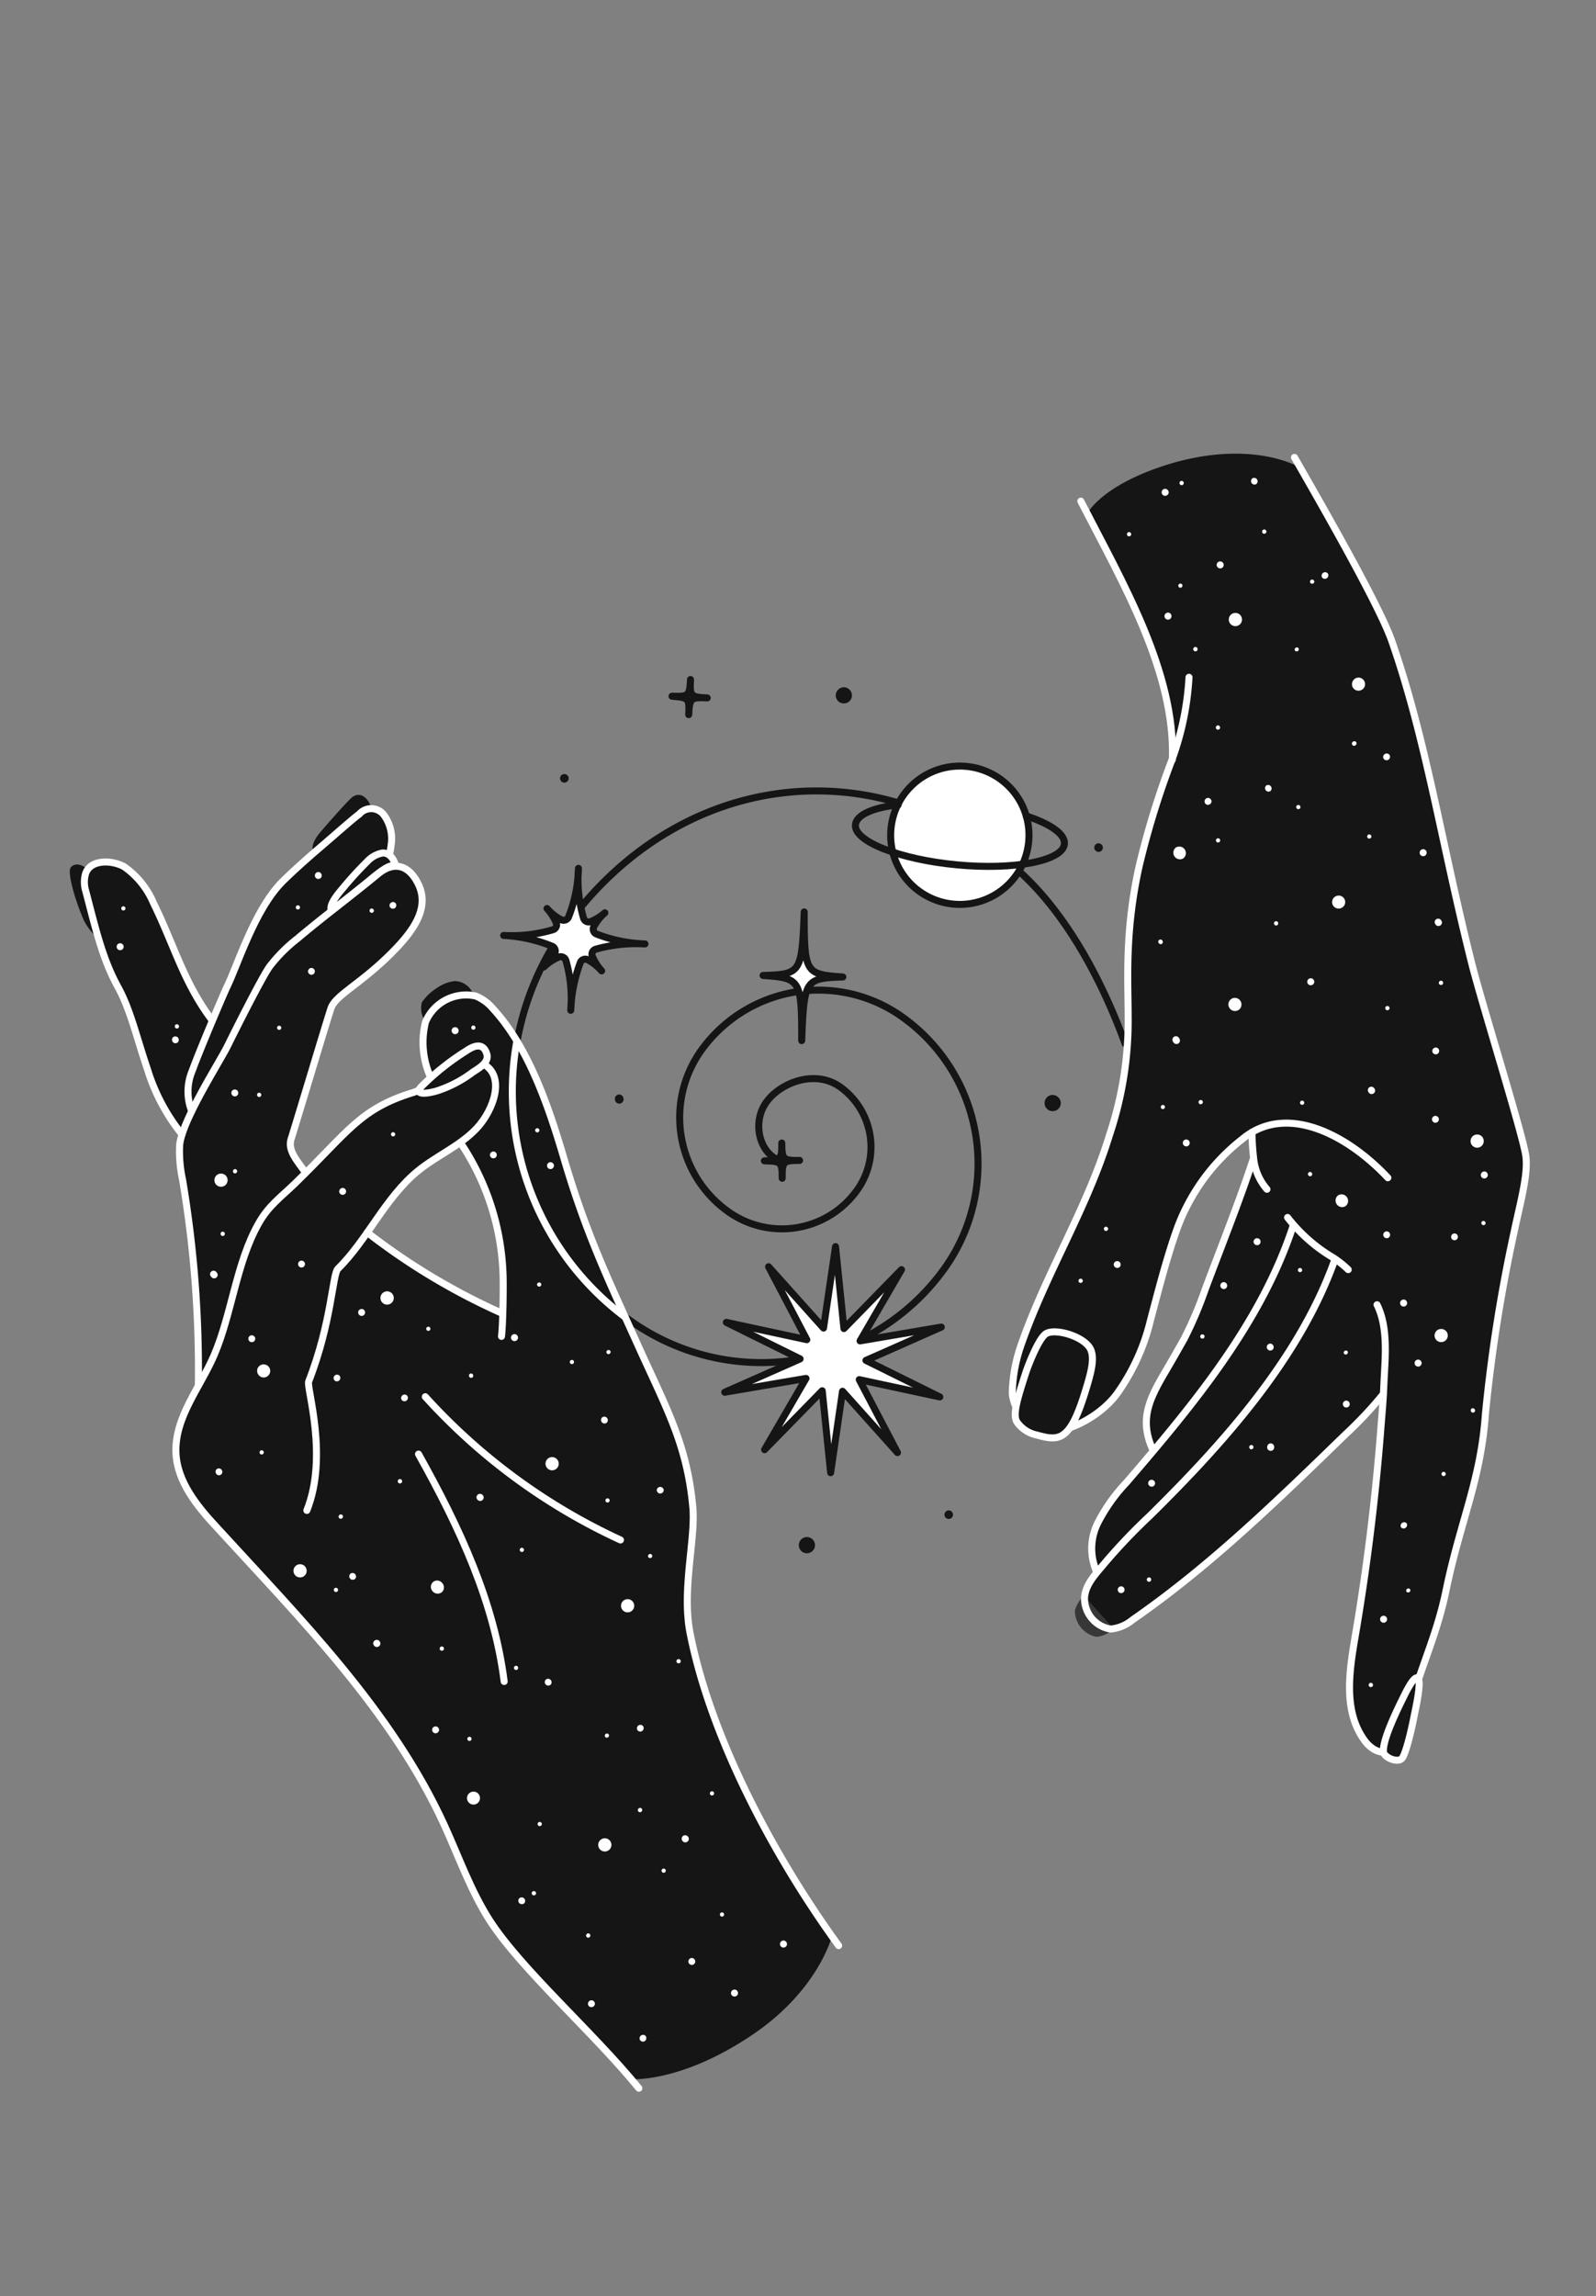 <svg id="Layer_2" data-name="Layer 2" xmlns="http://www.w3.org/2000/svg" viewBox="0 0 159.48 229.42"><rect x="0" y="0" width="159.48" height="229.42" fill="#808080" stroke="none"/><defs><style>.cls-1,.cls-4{fill:#151515;}.cls-2,.cls-3{fill:none;}.cls-2,.cls-6{stroke:#151515;}.cls-2,.cls-3,.cls-4,.cls-6{stroke-linecap:round;stroke-linejoin:round;stroke-width:0.7px;}.cls-3,.cls-4{stroke:#fff;}.cls-5{fill:#373737;}.cls-6,.cls-7{fill:#fff;}</style></defs><path class="cls-1" d="M35.9,81.35c-.66.53-2.41,2-4.09,3.48s-3.28,2.93-3.71,3.39c-2.71,2.82-4.47,8.36-5.43,10.41-.27.59-.85,1.93-1.46,3.4l-.11-.22c-2.75-3.69-3.73-7.45-5.76-11.58a8.45,8.45,0,0,0-2.94-3.64c-1.28-.7-3.36-.71-3.84.67a3,3,0,0,0,0,1.74c1,3.79,1.65,6.76,3.23,9.62,1.25,2.28,1.83,4.94,2.94,8.2a19.48,19.48,0,0,0,3.45,6.51h0a4.63,4.63,0,0,0-.24,1.08,13.23,13.23,0,0,0,.29,3.43,114.16,114.16,0,0,1,1.58,20.47l.06,0c-1.2,2.17-2.38,4.32-2.3,6.78.09,2.91,2.14,5.35,4.11,7.5,8.44,9.23,17.48,18.32,22.7,29.7,1.47,3.21,2.63,6.59,4.55,9.55,3.21,5,9.54,10.24,14.15,15.89,0,0,5,.4,12.22-4.51,6.48-4.43,7.81-9.71,7.81-9.71-6.55-9-12.11-20-14.16-30.36-.86-4.34.56-9.42.27-12.6-.58-6.32-2.63-9.85-5.64-16.53-2.78-6.15-5.06-10.89-7.26-18.4-1.48-5-3.49-11-7.06-14.87a4.42,4.42,0,0,0-1.75-1.28l-.2-.06h0a2,2,0,0,0-1.9-1.39,4,4,0,0,0-1.81.73,5,5,0,0,0-1.44,1.39,2.31,2.31,0,0,0,.36,1.94,8.43,8.43,0,0,0,.67,5.86l.09.13a9.91,9.91,0,0,1-2,1c-5,1.54-6.27,3.52-10.79,8-.85-1.21-1.8-2.21-1.44-3.37.25-.82,3.62-12.11,4-13.1.47-1.28,2.7-2.32,5.55-5,2.45-2.36,4.48-4.88,3.09-7.49-.74-1.4-1.95-2.17-3.48-1.25h0a7.33,7.33,0,0,0,.82-2.44,4,4,0,0,0-.86-2.9C37.49,80.58,36.78,80.65,35.9,81.35ZM46,114.15a25.09,25.09,0,0,1,4.26,13c0,.74,0,2.52,0,4.06a65.38,65.38,0,0,1-13.51-8.09A29.43,29.43,0,0,1,41.77,117c1.31-1.06,2.84-1.85,4.2-2.83Z"/><path class="cls-1" d="M108.78,51.11c4.23,8.24,8.62,16.07,8.32,24.78h0c-.06.16-.11.33-.17.49a84.53,84.53,0,0,0-3.1,10.16c-1.46,6.57-1.08,11.45-1.1,14.93a35.89,35.89,0,0,1-1.86,11.92c-2.26,7.39-6.34,13.78-8.87,21.08a15.54,15.54,0,0,0-.85,4.76,4,4,0,0,0,2.15,3.16,3.16,3.16,0,0,0,1.77.6c1.87,0,4.91-1.55,6.51-3.69a21.06,21.06,0,0,0,3.38-7.39c.65-2.59,1.62-6.28,2.69-9.23a20.1,20.1,0,0,1,6.5-8.88,7.16,7.16,0,0,1,.95-.67h0c.06.69,0,1.15.17,2.61l0,0c-1.43,4.37-3.23,8.83-4.84,13.14a38.82,38.82,0,0,1-2.1,4.93c-.63,1.17-1.29,2.33-2,3.48-1.54,2.64-2.45,4.64-1.15,7.53h.24q-1.43,1.68-2.86,3.35a17.21,17.21,0,0,0-2.84,4,5.75,5.75,0,0,0-.2,4.76l.17.09a4.74,4.74,0,0,0-1.31,2.64,3.1,3.1,0,0,0,2.6,3.11,4,4,0,0,0,2.2-.92c7.75-5.36,14.55-12,21.3-18.55a39.48,39.48,0,0,0,3.75-4h0c-.07,1.13-.14,1.85-.24,3.11q-.79,10.57-2.58,21c-.59,3.46-1.17,7.34.81,10.24.57.84,1.58,1.6,2.54,1.26a2.78,2.78,0,0,0,1.45-2.1c1.5-5.88,3.27-9.06,4.28-14,1.44-6.94,3.47-11,3.93-17.6a156.6,156.6,0,0,1,2.87-18.2c.64-3,1.41-5.74,1.17-7.56-.27-2.08-4.34-15.06-5.39-19.2-3-11.87-4.52-22.35-8-32.26-1.33-3.8-7-13.56-9.11-17.24,0,0-4.41-2.78-12.5-.57C110.4,48.19,108.78,51.11,108.78,51.11Z"/><path class="cls-2" d="M112.43,104.28c-2.08-5.71-5.62-12.86-10.82-17.43-13.8-12.14-33.57-10.08-45,5.63a28.16,28.16,0,0,0,6.2,39.34,22.52,22.52,0,0,0,31.47-4.95,18,18,0,0,0-4-25.18,14.42,14.42,0,0,0-20.15,3.17A11.54,11.54,0,0,0,72.69,121a9.23,9.23,0,0,0,12.89-2A7.39,7.39,0,0,0,84,108.63c-2.64-1.92-6.34-.34-7.6,1.76s-.36,5,1.63,5.6"/><path class="cls-3" d="M63.84,208.64c-4.61-5.65-11.69-11.81-14.9-16.76-1.92-3-3.08-6.34-4.55-9.55-5.22-11.38-14.26-20.47-22.7-29.7-2-2.15-4-4.59-4.11-7.5-.12-3.55,2.4-6.46,3.81-9.72,1.77-4.12,2.22-9.21,4.42-13.12,1-1.81,2.19-2.62,3.69-4.07,5.42-5.28,6.46-7.43,11.85-9.09,1.72-.53,5.17-3.67,6.77-2.92,2.52,1.18,1.19,4.72-.47,6.5s-4,2.74-5.88,4.27c-3.27,2.66-5.07,6.9-8,9.78-.56.55-.6,5.31-2.93,11.28-.23.59,2,7.45-.18,12.87"/><path class="cls-3" d="M50.38,168c-1-7.85-4.33-15.16-8.56-22.72"/><path class="cls-3" d="M62,153.86A60.35,60.35,0,0,1,42.5,139.55"/><path class="cls-3" d="M83.8,194.39c-6.54-9-12.79-20.82-14.84-31.2-.86-4.34.56-9.42.27-12.6-.58-6.32-2.63-9.85-5.64-16.53-2.78-6.15-5.06-10.89-7.26-18.4-1.48-5-3.49-11-7.06-14.87a4.42,4.42,0,0,0-1.75-1.28,4.4,4.4,0,0,0-5,2.6,8.43,8.43,0,0,0,.67,5.86"/><path class="cls-1" d="M31.35,85.16c-.33-.55.07-1.34.71-2.08,1.18-1.37,2.22-2.53,2.95-3.27,1-1,1.94.11,2.1,1Z"/><path class="cls-4" d="M42.1,108.57A25.28,25.28,0,0,1,46.58,105c.33-.21,1.64-1.16,2.07.33.24.84-.86,1.43-1.39,1.78A12.12,12.12,0,0,1,43.64,109C42.15,109.42,41.45,109.24,42.1,108.57Z"/><path class="cls-1" d="M8.76,86.87c-.53-.49-1.25-.71-1.68-.22S7.63,90.29,8.4,92a6.35,6.35,0,0,0,1.42,1.8Z"/><path class="cls-3" d="M50.21,131.23a65.38,65.38,0,0,1-13.51-8.09"/><path class="cls-3" d="M46,114.15a25.09,25.09,0,0,1,4.26,13c.06,1.22,0,5.23-.15,6.37"/><path class="cls-3" d="M19.82,138.32a114.16,114.16,0,0,0-1.58-20.47,13.23,13.23,0,0,1-.29-3.43c.22-2.45,4-8.32,4.77-9.88s3.45-6.91,4.24-8a15.45,15.45,0,0,1,2.77-2.77c2.62-2.21,5.34-4.22,8-6.42,1.79-1.49,3.2-.72,4,.85,1.39,2.61-.64,5.13-3.09,7.49-2.85,2.73-5.08,3.77-5.55,5-.35,1-3.72,12.28-4,13.1-.36,1.16.59,2.16,1.44,3.37"/><path class="cls-3" d="M21.1,101.81c-2.75-3.69-3.73-7.45-5.76-11.58a8.45,8.45,0,0,0-2.94-3.64c-1.28-.7-3.36-.71-3.84.67a3,3,0,0,0,0,1.74c1,3.79,1.66,6.76,3.23,9.62,1.25,2.28,1.83,4.94,2.94,8.2a19.48,19.48,0,0,0,3.45,6.51"/><path class="cls-3" d="M19.15,111a5.33,5.33,0,0,1,.05-4c.64-1.78,2.84-7,3.47-8.38,1-2,2.72-7.59,5.43-10.41.43-.46,2-1.93,3.71-3.39s3.43-3,4.09-3.48a1.58,1.58,0,0,1,2.52.17,4,4,0,0,1,.66,2.94,5.84,5.84,0,0,1-.82,2.44"/><path class="cls-4" d="M39.54,86.51c-.26-.93-.78-1.33-1.34-1.28a2.74,2.74,0,0,0-1.51.85,35.73,35.73,0,0,0-2.44,2.67c-.6.71-1.38,1.67-1.14,2.24,0,0,2.75-2.15,3.88-3.09S39,86.31,39.54,86.51Z"/><path class="cls-5" d="M111.29,162.71a2.81,2.81,0,0,1-1.72.83,2.67,2.67,0,0,1-2.16-2.67,3.77,3.77,0,0,1,.88-1.45Z"/><path class="cls-3" d="M129.35,45.7c2.1,3.68,8.4,14.56,9.73,18.36,3.46,9.91,5,20.39,8,32.26,1.05,4.14,5.12,17.12,5.39,19.2.24,1.82-.53,4.52-1.17,7.56a156.6,156.6,0,0,0-2.87,18.2c-.46,6.58-2.49,10.66-3.93,17.6-1,4.89-2.78,8.07-4.28,14a2.78,2.78,0,0,1-1.45,2.1c-1,.34-2-.42-2.54-1.26-2-2.9-1.4-6.78-.81-10.24q1.78-10.44,2.58-21c.13-1.65.21-2.38.29-4.28.1-2.38.48-5.48-.69-7.84"/><path class="cls-3" d="M133.33,126c-3.52,9.76-11.05,18.16-18.43,25.44a57.55,57.55,0,0,0-4.45,4.66c-.89,1.08-2,2.16-2.08,3.55a3.1,3.1,0,0,0,2.6,3.11,4,4,0,0,0,2.2-.92c7.75-5.36,14.55-12,21.3-18.55a39.48,39.48,0,0,0,3.75-4"/><path class="cls-3" d="M129.21,122.49c-3.18,9.7-10,17.9-16.66,25.64a17.21,17.21,0,0,0-2.84,4,5.71,5.71,0,0,0-.19,4.76"/><path class="cls-3" d="M126.6,118.82a5.55,5.55,0,0,1-1.31-2.91,27.07,27.07,0,0,1-.19-2.78"/><path class="cls-3" d="M115.17,144.79c-1.3-2.89-.39-4.89,1.15-7.53.68-1.15,1.34-2.31,2-3.48a38.82,38.82,0,0,0,2.1-4.93c1.61-4.31,3.41-8.77,4.84-13.14"/><path class="cls-3" d="M134.72,126.85a9.83,9.83,0,0,0-1.53-1.21,16.22,16.22,0,0,1-4.53-4"/><path class="cls-3" d="M138.68,117.67c-4.05-4.32-10.17-7.51-14.53-3.87a20.1,20.1,0,0,0-6.5,8.88c-1.07,2.95-2,6.64-2.69,9.23a21.06,21.06,0,0,1-3.38,7.39c-1.6,2.14-4.64,3.73-6.51,3.69a3.16,3.16,0,0,1-1.77-.6,4,4,0,0,1-2.15-3.16,15.54,15.54,0,0,1,.85-4.76c2.53-7.3,6.61-13.69,8.87-21.08a35.89,35.89,0,0,0,1.86-11.92c0-3.48-.36-8.36,1.1-14.93a84.53,84.53,0,0,1,3.1-10.16,28.4,28.4,0,0,0,1.88-8.71"/><path class="cls-3" d="M108,50.07c4.24,8.24,9.45,17.11,9.15,25.82"/><path class="cls-4" d="M106.28,143.31c-.82.63-1.92.26-2.67.07a3.23,3.23,0,0,1-2-1.32c-.44-.75.07-2.35.84-4.76.36-1.11,1.32-3.46,2-4,.87-.69,4.1.25,4.58,1.64.36,1-.09,2.47-.61,4.17C107.57,141.84,106.94,142.82,106.28,143.31Z"/><path class="cls-4" d="M141.73,167.75c-.32-.63-1.28,1.37-1.55,1.93-.74,1.49-2.11,4.36-1.93,5.43.22.58,1.42,1,1.82.6s1-3,1.23-4.23C141.52,170.44,142,168.22,141.73,167.75Z"/><polygon class="cls-6" points="72.42 139.1 79.95 135.77 72.58 132.12 80.62 133.85 76.8 126.56 82.29 132.69 83.49 124.55 84.33 132.74 90.08 126.85 85.94 133.97 94.06 132.59 86.53 135.92 93.91 139.57 85.86 137.84 89.68 145.13 84.19 139 83 147.14 82.16 138.95 76.4 144.84 80.54 137.72 72.42 139.1"/><path class="cls-6" d="M59,92.09a.55.55,0,0,1-.68-.33,13.75,13.75,0,0,1-.52-5,14,14,0,0,1-1,4.89.55.55,0,0,1-.75.23,4.85,4.85,0,0,1-1.39-1.11,5,5,0,0,1,.92,1.43.52.52,0,0,1-.3.68,14.27,14.27,0,0,1-4.95.58,14.79,14.79,0,0,1,4.84,1.08.52.52,0,0,1,.26.71,4.7,4.7,0,0,1-1.09,1.36,5,5,0,0,1,1.52-1,.55.55,0,0,1,.68.33,13.75,13.75,0,0,1,.49,5A15.14,15.14,0,0,1,58,96.14a.54.54,0,0,1,.71-.26A5.1,5.1,0,0,1,60.12,97a4.9,4.9,0,0,1-.94-1.48.53.53,0,0,1,.34-.68,14.84,14.84,0,0,1,4.93-.53,14.65,14.65,0,0,1-4.87-1,.53.53,0,0,1-.25-.71,4.89,4.89,0,0,1,1.11-1.4A5,5,0,0,1,59,92.09Z"/><path class="cls-1" d="M94.73,150.91a.42.42,0,0,1,.49.36.41.41,0,0,1-.35.48.42.42,0,0,1-.49-.35A.43.43,0,0,1,94.73,150.91Z"/><path class="cls-1" d="M56.33,77.34a.44.44,0,0,1,.49.36.43.43,0,1,1-.49-.36Z"/><path class="cls-1" d="M109.71,84.26a.44.44,0,0,1,.49.36.43.43,0,1,1-.49-.36Z"/><path class="cls-1" d="M61.8,109.36a.42.42,0,0,1,.49.35.43.43,0,1,1-.84.14A.42.42,0,0,1,61.8,109.36Z"/><path class="cls-1" d="M80.5,153.58a.81.81,0,1,1-.67.93A.81.81,0,0,1,80.5,153.58Z"/><path class="cls-1" d="M84.2,68.67a.82.82,0,0,1,.92.68.8.8,0,0,1-.67.92.81.81,0,0,1-.93-.67A.83.83,0,0,1,84.2,68.67Z"/><path class="cls-1" d="M105.06,109.41a.83.83,0,0,1,.93.68.81.81,0,1,1-.93-.68Z"/><path class="cls-2" d="M69,67.89c-.09,1.66,0,1.76,1.67,1.84-1.64-.08-1.77,0-1.85,1.67.08-1.66,0-1.69-1.67-1.84C68.8,69.61,68.91,69.55,69,67.89Z"/><path class="cls-2" d="M78.12,114.2c0,1.67.16,1.76,1.78,1.74-1.64,0-1.76.11-1.74,1.78,0-1.67-.13-1.69-1.78-1.74C78,115.93,78.14,115.87,78.12,114.2Z"/><path class="cls-6" d="M102.79,84.09a6.91,6.91,0,1,1-6.24-7.52A6.9,6.9,0,0,1,102.79,84.09Z"/><path class="cls-2" d="M102.54,81.52c2.41.79,3.91,1.81,3.82,2.8-.15,1.69-5,2.63-10.72,2.09s-10.32-2.34-10.16-4c.09-1,1.75-1.72,4.27-2"/><path class="cls-6" d="M76.25,97.46c3.78-.11,3.88-.26,4.11-6.35,0,6.09.09,6.25,3.86,6.5-3.78.12-3.88.27-4.11,6.36C80.11,97.88,80,97.72,76.25,97.46Z"/><path class="cls-3" d="M51.65,104a28.18,28.18,0,0,0,10.82,27.6"/><path class="cls-7" d="M68.19,183.92a.35.35,0,1,0,.52-.46.36.36,0,0,0-.49,0A.35.35,0,0,0,68.19,183.92Z"/><path class="cls-7" d="M54.54,168.31a.35.35,0,0,0,.49,0,.35.35,0,0,0-.46-.52A.35.35,0,0,0,54.54,168.31Z"/><path class="cls-7" d="M73.15,199.38a.36.36,0,0,0,.49,0,.35.35,0,1,0-.49,0Z"/><path class="cls-7" d="M68.89,196.22a.34.34,0,0,0,.48,0,.34.34,0,0,0,0-.49.33.33,0,0,0-.48,0A.34.34,0,0,0,68.89,196.22Z"/><path class="cls-7" d="M51.9,190.15a.35.35,0,0,0,.49,0,.35.35,0,0,0-.46-.52A.34.34,0,0,0,51.9,190.15Z"/><path class="cls-7" d="M78,194.43a.35.35,0,1,0,.52-.46.35.35,0,0,0-.52.46Z"/><path class="cls-7" d="M63.72,172.89a.34.34,0,1,0,.51-.46.34.34,0,0,0-.48,0A.34.34,0,0,0,63.72,172.89Z"/><path class="cls-7" d="M64,203.88a.35.35,0,0,0,.49,0,.36.36,0,0,0,0-.49.35.35,0,0,0-.52.46Z"/><path class="cls-7" d="M47.69,149.81a.35.35,0,1,0,.52-.46.35.35,0,0,0-.49,0A.34.34,0,0,0,47.69,149.81Z"/><path class="cls-7" d="M51.12,133.84a.35.35,0,1,0,.52-.46.35.35,0,0,0-.52.46Z"/><path class="cls-7" d="M21.11,127.57a.35.35,0,1,0,.52-.46.35.35,0,1,0-.52.46Z"/><path class="cls-7" d="M54.76,116.7a.34.34,0,0,0,.49,0,.33.33,0,0,0,0-.48.34.34,0,0,0-.49,0A.34.34,0,0,0,54.76,116.7Z"/><path class="cls-7" d="M39,90.68a.34.34,0,1,0,.51-.46.34.34,0,0,0-.48,0A.34.34,0,0,0,39,90.68Z"/><path class="cls-7" d="M11.76,94.84a.36.36,0,0,0,.49,0,.35.35,0,1,0-.49,0Z"/><path class="cls-7" d="M31.56,87.72a.36.36,0,0,0,.49,0,.35.35,0,0,0,0-.49.34.34,0,0,0-.49,0A.36.36,0,0,0,31.56,87.72Z"/><path class="cls-7" d="M34,119.28a.34.34,0,0,0,.48,0,.34.34,0,0,0,0-.49.33.33,0,0,0-.48,0A.34.34,0,0,0,34,119.28Z"/><path class="cls-7" d="M23.22,109.44a.34.34,0,0,0,.49,0,.35.35,0,0,0,0-.49.36.36,0,0,0-.49,0A.35.35,0,0,0,23.22,109.44Z"/><path class="cls-7" d="M24.92,134a.34.34,0,0,0,.48,0,.34.34,0,0,0,0-.49.34.34,0,0,0-.48,0A.34.34,0,0,0,24.92,134Z"/><path class="cls-7" d="M21.64,147.29a.34.34,0,0,0,.49,0,.35.35,0,0,0-.46-.52A.35.35,0,0,0,21.64,147.29Z"/><path class="cls-7" d="M29.89,126.54a.34.34,0,0,0,.48,0,.34.34,0,0,0,0-.49.34.34,0,0,0-.48,0A.34.34,0,0,0,29.89,126.54Z"/><path class="cls-7" d="M49.06,115.63a.34.34,0,1,0,0-.48A.33.33,0,0,0,49.06,115.63Z"/><path class="cls-7" d="M30.88,97.29a.34.34,0,1,0,0-.48A.33.33,0,0,0,30.88,97.29Z"/><path class="cls-7" d="M17.29,104.13a.34.34,0,0,0,.49,0,.35.35,0,0,0-.46-.52A.35.35,0,0,0,17.29,104.13Z"/><path class="cls-7" d="M35.89,131.37a.34.34,0,0,0,.49,0,.35.35,0,0,0,0-.49.36.36,0,0,0-.49,0A.35.35,0,0,0,35.89,131.37Z"/><path class="cls-7" d="M60.16,142.12a.34.34,0,0,0,.49,0,.35.35,0,0,0-.46-.52A.35.35,0,0,0,60.16,142.12Z"/><path class="cls-7" d="M35,157.74a.36.36,0,0,0,.49,0,.35.35,0,0,0-.46-.52A.36.36,0,0,0,35,157.74Z"/><path class="cls-7" d="M66,149.22a.35.35,0,0,0,.32-.37.35.35,0,0,0-.69,0A.35.35,0,0,0,66,149.22Z"/><path class="cls-7" d="M45.42,103.32a.35.35,0,1,0,0-.69.35.35,0,0,0,0,.69Z"/><path class="cls-7" d="M33.41,137.9a.34.34,0,1,0,.51-.46.34.34,0,0,0-.48,0A.34.34,0,0,0,33.41,137.9Z"/><path class="cls-7" d="M43.28,173.07a.34.34,0,0,0,.49,0,.33.33,0,0,0,0-.48.34.34,0,0,0-.49,0A.34.34,0,0,0,43.28,173.07Z"/><path class="cls-7" d="M58.85,200.44a.36.36,0,0,0,.49,0,.34.34,0,0,0,0-.49.34.34,0,0,0-.48,0A.35.35,0,0,0,58.85,200.44Z"/><path class="cls-7" d="M37.37,164.4a.35.35,0,1,0,.52-.46.35.35,0,0,0-.49,0A.34.34,0,0,0,37.37,164.4Z"/><path class="cls-7" d="M40.16,139.89a.34.34,0,1,0,.51-.46.34.34,0,0,0-.48,0A.34.34,0,0,0,40.16,139.89Z"/><path class="cls-7" d="M63.8,181a.21.21,0,0,0,.3,0,.21.21,0,1,0-.28-.32A.21.21,0,0,0,63.8,181Z"/><path class="cls-7" d="M58.62,193.53a.22.22,0,0,0,.31,0,.22.22,0,0,0,0-.3.21.21,0,0,0-.3,0A.22.22,0,0,0,58.62,193.53Z"/><path class="cls-7" d="M60.56,150.06a.21.21,0,1,0,0-.3A.21.21,0,0,0,60.56,150.06Z"/><path class="cls-7" d="M64.8,155.6a.21.21,0,0,0,.32-.28.22.22,0,0,0-.3,0A.21.21,0,0,0,64.8,155.6Z"/><path class="cls-7" d="M67.66,166.13a.22.22,0,0,0,.3,0,.22.22,0,0,0,0-.31.22.22,0,0,0-.3,0A.21.21,0,0,0,67.66,166.13Z"/><path class="cls-7" d="M60.48,173.54a.21.21,0,1,0,.32-.28.22.22,0,0,0-.3,0A.21.21,0,0,0,60.48,173.54Z"/><path class="cls-7" d="M51.42,166.79a.21.21,0,1,0,0-.3A.21.21,0,0,0,51.42,166.79Z"/><path class="cls-7" d="M66.17,187.05a.21.21,0,1,0,0-.3A.21.21,0,0,0,66.17,187.05Z"/><path class="cls-7" d="M53.54,113.08a.21.21,0,1,0,0-.3A.21.21,0,0,0,53.54,113.08Z"/><path class="cls-7" d="M33.9,151.68a.21.21,0,0,0,.3,0,.21.21,0,0,0-.28-.32A.21.21,0,0,0,33.9,151.68Z"/><path class="cls-7" d="M39.81,148.15a.22.22,0,1,0,0-.31A.22.22,0,0,0,39.81,148.15Z"/><path class="cls-7" d="M71,179.33a.21.21,0,1,0,0-.3A.21.21,0,0,0,71,179.33Z"/><path class="cls-7" d="M33.42,159a.21.21,0,0,0,.3,0,.22.22,0,0,0,0-.3.22.22,0,0,0-.31,0A.22.22,0,0,0,33.42,159Z"/><path class="cls-7" d="M44,164.87a.22.22,0,0,0,.3,0,.22.22,0,0,0,0-.31.22.22,0,0,0-.3,0A.21.21,0,0,0,44,164.87Z"/><path class="cls-7" d="M29.62,90.81a.21.21,0,1,0,0-.3A.21.21,0,0,0,29.62,90.81Z"/><path class="cls-7" d="M25.75,109.54a.21.21,0,0,0,.3,0,.22.22,0,0,0,0-.3.22.22,0,0,0-.31,0A.22.22,0,0,0,25.75,109.54Z"/><path class="cls-7" d="M22.11,123.43a.22.22,0,0,0,.3,0,.24.24,0,0,0,0-.31.23.23,0,0,0-.31,0A.22.22,0,0,0,22.11,123.43Z"/><path class="cls-7" d="M12.18,90.91a.21.21,0,1,0,0-.3A.21.21,0,0,0,12.18,90.91Z"/><path class="cls-7" d="M53.73,128.49a.21.21,0,1,0,0-.3A.21.21,0,0,0,53.73,128.49Z"/><path class="cls-7" d="M47.15,102.82a.22.22,0,0,0,.3,0,.21.21,0,0,0,0-.3.22.22,0,0,0-.3,0A.22.22,0,0,0,47.15,102.82Z"/><path class="cls-7" d="M37,91.14a.21.21,0,0,0,.3,0,.22.22,0,0,0,0-.3.21.21,0,1,0-.32.28Z"/><path class="cls-7" d="M26,145.26a.21.21,0,1,0,0-.3A.21.21,0,0,0,26,145.26Z"/><path class="cls-7" d="M42.65,132.91a.22.22,0,0,0,.3,0,.21.21,0,1,0-.3,0Z"/><path class="cls-7" d="M23.33,117.17a.22.22,0,0,0,.31,0,.22.22,0,0,0,0-.3.21.21,0,0,0-.3,0A.22.22,0,0,0,23.33,117.17Z"/><path class="cls-7" d="M27.75,102.84a.21.21,0,1,0,0-.3A.21.21,0,0,0,27.75,102.84Z"/><path class="cls-7" d="M17.53,102.7a.21.21,0,0,0,.3,0,.22.22,0,0,0,0-.3.22.22,0,0,0-.31,0A.22.22,0,0,0,17.53,102.7Z"/><path class="cls-7" d="M46.93,137.6a.21.21,0,0,0,.3,0,.22.22,0,0,0,0-.3.21.21,0,0,0-.32.28Z"/><path class="cls-7" d="M57,136.23a.21.21,0,1,0,0-.3A.21.21,0,0,0,57,136.23Z"/><path class="cls-7" d="M60.64,135.22a.21.21,0,0,0,.32-.28.22.22,0,0,0-.3,0A.21.21,0,0,0,60.64,135.22Z"/><path class="cls-7" d="M53.2,189.31a.22.22,0,0,0,.3,0,.22.22,0,0,0,0-.31.22.22,0,0,0-.3,0A.21.21,0,0,0,53.2,189.31Z"/><path class="cls-7" d="M53.78,182.39a.22.22,0,0,0,.3,0,.21.21,0,0,0,0-.3.22.22,0,0,0-.3,0A.22.22,0,0,0,53.78,182.39Z"/><path class="cls-7" d="M72,191.43a.21.21,0,1,0,0-.3A.21.21,0,0,0,72,191.43Z"/><path class="cls-7" d="M52,155a.21.21,0,1,0,0-.3A.21.21,0,0,0,52,155Z"/><path class="cls-7" d="M39.13,113.48a.22.22,0,0,0,.3,0,.21.21,0,0,0,0-.3.22.22,0,0,0-.3,0A.22.22,0,0,0,39.13,113.48Z"/><path class="cls-7" d="M46.76,173.88a.22.22,0,0,0,.3,0,.21.21,0,1,0-.3,0Z"/><path class="cls-7" d="M62.22,160.87a.66.66,0,0,0,.93.06.66.66,0,1,0-.93-.06Z"/><path class="cls-7" d="M59.94,184.76a.66.66,0,1,0,.06-.93A.66.66,0,0,0,59.94,184.76Z"/><circle class="cls-7" cx="47.33" cy="179.64" r="0.65" transform="translate(-81.92 46.2) rotate(-29.32)"/><path class="cls-7" d="M38.19,130.13a.66.66,0,0,0,.93.05.66.66,0,0,0-.87-1A.66.66,0,0,0,38.19,130.13Z"/><path class="cls-7" d="M25.86,137.4a.64.64,0,0,0,.92.06.65.65,0,0,0,.06-.92.66.66,0,0,0-.93-.06A.65.65,0,0,0,25.86,137.4Z"/><path class="cls-7" d="M43.24,159a.66.66,0,0,0,.93.06.65.65,0,0,0,0-.92.64.64,0,0,0-.92-.06A.65.65,0,0,0,43.24,159Z"/><path class="cls-7" d="M21.59,118.35a.67.67,0,0,0,.93.06.66.66,0,1,0-.93-.06Z"/><path class="cls-7" d="M29.49,157.38a.66.66,0,0,0,.93.06.66.66,0,1,0-.93-.06Z"/><path class="cls-7" d="M55.14,146.9a.66.66,0,1,0-.08-1.31.66.66,0,0,0,.08,1.31Z"/><path class="cls-7" d="M117,61.36a.34.34,0,0,0-.47-.1.35.35,0,1,0,.47.1Z"/><path class="cls-7" d="M127,78.58a.34.34,0,0,0-.47-.1.35.35,0,0,0,.38.58A.34.34,0,0,0,127,78.58Z"/><path class="cls-7" d="M116.72,49a.35.35,0,1,0-.1.48A.34.34,0,0,0,116.72,49Z"/><path class="cls-7" d="M132.7,57.33a.34.34,0,0,0-.48-.1.35.35,0,0,0-.1.48.35.35,0,0,0,.58-.38Z"/><path class="cls-7" d="M122.19,56.21a.35.35,0,0,0-.58.38.35.35,0,1,0,.58-.38Z"/><path class="cls-7" d="M121,79.88a.34.34,0,0,0-.48-.1.35.35,0,0,0-.1.48.34.34,0,0,0,.48.09A.33.33,0,0,0,121,79.88Z"/><path class="cls-7" d="M118.82,114a.34.34,0,1,0-.57.38.35.35,0,0,0,.48.1A.34.34,0,0,0,118.82,114Z"/><path class="cls-7" d="M131.24,97.86a.35.35,0,0,0-.58.38.35.35,0,1,0,.58-.38Z"/><path class="cls-7" d="M125.93,123.91a.35.35,0,1,0-.58.38.35.35,0,0,0,.58-.38Z"/><path class="cls-7" d="M127.21,134.4a.33.33,0,0,0-.47-.1.34.34,0,0,0-.1.48.35.35,0,0,0,.48.1A.34.34,0,0,0,127.21,134.4Z"/><path class="cls-7" d="M122.57,128.26a.34.34,0,0,0-.48-.1.35.35,0,0,0-.09.48.34.34,0,0,0,.57-.38Z"/><path class="cls-7" d="M112.31,158.64a.34.34,0,1,0-.1.48A.34.34,0,0,0,112.31,158.64Z"/><path class="cls-7" d="M134.81,140.09a.34.34,0,1,0-.57.38.35.35,0,0,0,.48.1A.34.34,0,0,0,134.81,140.09Z"/><path class="cls-7" d="M138.55,161.59a.35.35,0,1,0-.1.48A.35.35,0,0,0,138.55,161.59Z"/><path class="cls-7" d="M140.55,130a.35.35,0,1,0-.1.48A.34.34,0,0,0,140.55,130Z"/><path class="cls-7" d="M143.75,104.81a.33.33,0,0,0-.47-.09.33.33,0,0,0-.1.47.34.34,0,1,0,.57-.38Z"/><path class="cls-7" d="M148.61,117.2a.34.34,0,0,0-.48-.1.35.35,0,1,0,.48.1Z"/><path class="cls-7" d="M145.62,123.38a.34.34,0,1,0-.09.48A.35.35,0,0,0,145.62,123.38Z"/><path class="cls-7" d="M115.36,148a.34.34,0,1,0-.57.38.35.35,0,0,0,.48.1A.34.34,0,0,0,115.36,148Z"/><path class="cls-7" d="M140.57,152.21a.35.35,0,0,0-.58.38.35.35,0,0,0,.58-.38Z"/><path class="cls-7" d="M142,136a.35.35,0,1,0-.1.48A.35.35,0,0,0,142,136Z"/><path class="cls-7" d="M138.85,123.18a.34.34,0,1,0-.57.38.34.34,0,0,0,.57-.38Z"/><path class="cls-7" d="M117.82,103.73a.35.35,0,1,0-.58.38.35.35,0,1,0,.58-.38Z"/><path class="cls-7" d="M144,91.94a.35.35,0,0,0-.48-.1.34.34,0,0,0-.1.48.35.35,0,1,0,.58-.38Z"/><path class="cls-7" d="M111.66,126a.34.34,0,0,0-.37.31.35.35,0,0,0,.32.37.33.33,0,0,0,.37-.31A.34.34,0,0,0,111.66,126Z"/><path class="cls-7" d="M127,144.21a.35.35,0,0,0-.37.32.35.35,0,1,0,.69.05A.35.35,0,0,0,127,144.21Z"/><path class="cls-7" d="M143.72,111.64a.34.34,0,0,0-.48-.09.33.33,0,0,0-.09.47.33.33,0,0,0,.47.1A.34.34,0,0,0,143.72,111.64Z"/><path class="cls-7" d="M138.85,75.43a.35.35,0,0,0-.48-.09.34.34,0,0,0-.1.48.35.35,0,0,0,.58-.39Z"/><path class="cls-7" d="M125.61,47.9a.35.35,0,0,0-.48-.1.35.35,0,0,0,.38.58A.35.35,0,0,0,125.61,47.9Z"/><path class="cls-7" d="M142.5,85a.35.35,0,0,0-.48-.1.35.35,0,1,0,.48.1Z"/><path class="cls-7" d="M137.32,108.73a.35.35,0,0,0-.48-.1.34.34,0,0,0-.1.48.35.35,0,1,0,.58-.38Z"/><path class="cls-7" d="M119.64,64.74a.22.22,0,1,0-.06.3A.23.23,0,0,0,119.64,64.74Z"/><path class="cls-7" d="M126.51,53a.21.21,0,0,0-.3-.06.21.21,0,0,0-.06.29.21.21,0,0,0,.3.06A.21.21,0,0,0,126.51,53Z"/><path class="cls-7" d="M116.16,94a.22.22,0,1,0-.36.24.23.23,0,0,0,.3.06A.22.22,0,0,0,116.16,94Z"/><path class="cls-7" d="M121.89,83.85a.21.21,0,1,0-.06.29A.2.2,0,0,0,121.89,83.85Z"/><path class="cls-7" d="M121.88,72.57a.21.21,0,0,0-.29-.06.21.21,0,0,0-.06.3.21.21,0,0,0,.29.06A.21.21,0,0,0,121.88,72.57Z"/><path class="cls-7" d="M129.91,80.52a.21.21,0,1,0-.06.29A.2.2,0,0,0,129.91,80.52Z"/><path class="cls-7" d="M118.13,58.41a.21.21,0,0,0-.29-.07.21.21,0,0,0-.06.3.21.21,0,0,0,.35-.23Z"/><path class="cls-7" d="M120.33,133.41a.23.23,0,0,0-.3-.06.21.21,0,0,0-.06.3.22.22,0,0,0,.3.06A.23.23,0,0,0,120.33,133.41Z"/><path class="cls-7" d="M144.17,98.08a.21.21,0,0,0-.3-.06.22.22,0,0,0-.06.3.23.23,0,0,0,.3.06A.22.22,0,0,0,144.17,98.08Z"/><path class="cls-7" d="M138.81,100.6a.22.22,0,0,0-.29-.06.21.21,0,0,0-.06.3.2.2,0,0,0,.29.06A.21.21,0,0,0,138.81,100.6Z"/><path class="cls-7" d="M118.25,48.14a.21.21,0,0,0-.29-.06.21.21,0,0,0-.06.3.21.21,0,0,0,.29.06A.21.21,0,0,0,118.25,48.14Z"/><path class="cls-7" d="M137,83.46a.21.21,0,1,0-.06.29A.2.2,0,0,0,137,83.46Z"/><path class="cls-7" d="M140.91,158.8a.21.21,0,0,0-.3-.06.22.22,0,0,0-.06.3.22.22,0,0,0,.36-.24Z"/><path class="cls-7" d="M147.35,140.8a.21.21,0,0,0-.29-.07.21.21,0,0,0-.06.3.21.21,0,1,0,.35-.23Z"/><path class="cls-7" d="M148.41,122.08a.21.21,0,1,0-.06.29A.2.2,0,0,0,148.41,122.08Z"/><path class="cls-7" d="M130.08,126.78a.21.21,0,1,0-.06.29A.2.2,0,0,0,130.08,126.78Z"/><path class="cls-7" d="M125.22,144.47a.21.21,0,0,0-.3-.06.22.22,0,0,0-.06.29.21.21,0,0,0,.3.06A.21.21,0,0,0,125.22,144.47Z"/><path class="cls-7" d="M115,157.7a.22.22,0,1,0-.06.3A.22.22,0,0,0,115,157.7Z"/><path class="cls-7" d="M131.09,117.19a.21.21,0,0,0-.3-.06.21.21,0,0,0-.06.29.22.22,0,0,0,.3.07A.23.23,0,0,0,131.09,117.19Z"/><path class="cls-7" d="M137.16,168.23a.21.21,0,0,0-.3-.06.22.22,0,0,0-.06.3.23.23,0,0,0,.3.06A.22.22,0,0,0,137.16,168.23Z"/><path class="cls-7" d="M144.43,147.15a.21.21,0,1,0-.06.29A.2.2,0,0,0,144.43,147.15Z"/><path class="cls-7" d="M110.69,122.66a.21.21,0,1,0-.06.29A.2.2,0,0,0,110.69,122.66Z"/><path class="cls-7" d="M130.29,110.06a.21.21,0,1,0-.06.29A.2.2,0,0,0,130.29,110.06Z"/><path class="cls-7" d="M120.16,110a.21.21,0,0,0-.3-.06.21.21,0,0,0-.06.29.21.21,0,0,0,.3.06A.21.21,0,0,0,120.16,110Z"/><path class="cls-7" d="M116.38,110.5a.21.21,0,0,0-.29-.07.21.21,0,0,0-.06.3.21.21,0,0,0,.35-.23Z"/><path class="cls-7" d="M108.16,127.85a.2.2,0,0,0-.29-.06.21.21,0,0,0-.07.29.21.21,0,0,0,.3.06A.2.2,0,0,0,108.16,127.85Z"/><path class="cls-7" d="M131.29,58a.21.21,0,1,0-.06.29A.2.2,0,0,0,131.29,58Z"/><path class="cls-7" d="M129.75,64.75a.22.22,0,0,0-.36.24.23.23,0,0,0,.3.06A.22.22,0,0,0,129.75,64.75Z"/><path class="cls-7" d="M113,53.26a.21.21,0,0,0-.3-.06.22.22,0,0,0-.06.29.21.21,0,0,0,.3.06A.21.21,0,0,0,113,53.26Z"/><path class="cls-7" d="M127.69,92.13a.22.22,0,0,0-.29-.06.21.21,0,0,0-.06.3.2.2,0,0,0,.29.06A.21.21,0,0,0,127.69,92.13Z"/><path class="cls-7" d="M134.65,135a.22.22,0,0,0-.36.24.23.23,0,0,0,.3.06A.22.22,0,0,0,134.65,135Z"/><path class="cls-7" d="M135.52,74.15a.23.23,0,0,0-.3-.06.22.22,0,1,0,.24.36A.23.23,0,0,0,135.52,74.15Z"/><path class="cls-7" d="M118.39,84.88a.65.65,0,0,0-.91-.19.66.66,0,0,0,.73,1.09A.65.65,0,0,0,118.39,84.88Z"/><path class="cls-7" d="M124,61.54a.66.66,0,1,0-.19.91A.66.66,0,0,0,124,61.54Z"/><path class="cls-7" d="M136.3,68a.65.65,0,0,0-.91-.19.67.67,0,0,0-.19.91.66.66,0,0,0,.91.18A.65.65,0,0,0,136.3,68Z"/><path class="cls-7" d="M134.6,119.62a.66.66,0,0,0-.91-.18.66.66,0,0,0,.73,1.09A.66.66,0,0,0,134.6,119.62Z"/><path class="cls-7" d="M148.16,113.65a.66.66,0,1,0-.19.91A.67.67,0,0,0,148.16,113.65Z"/><path class="cls-7" d="M134.31,89.77a.65.65,0,1,0-1.09.72.65.65,0,0,0,.9.18A.64.64,0,0,0,134.31,89.77Z"/><path class="cls-7" d="M144.56,133.07a.67.67,0,0,0-.91-.19.66.66,0,1,0,.91.19Z"/><path class="cls-7" d="M123.45,99.7a.65.65,0,0,0-.7.6.66.66,0,0,0,.6.71.64.64,0,0,0,.7-.6A.66.66,0,0,0,123.45,99.7Z"/></svg>